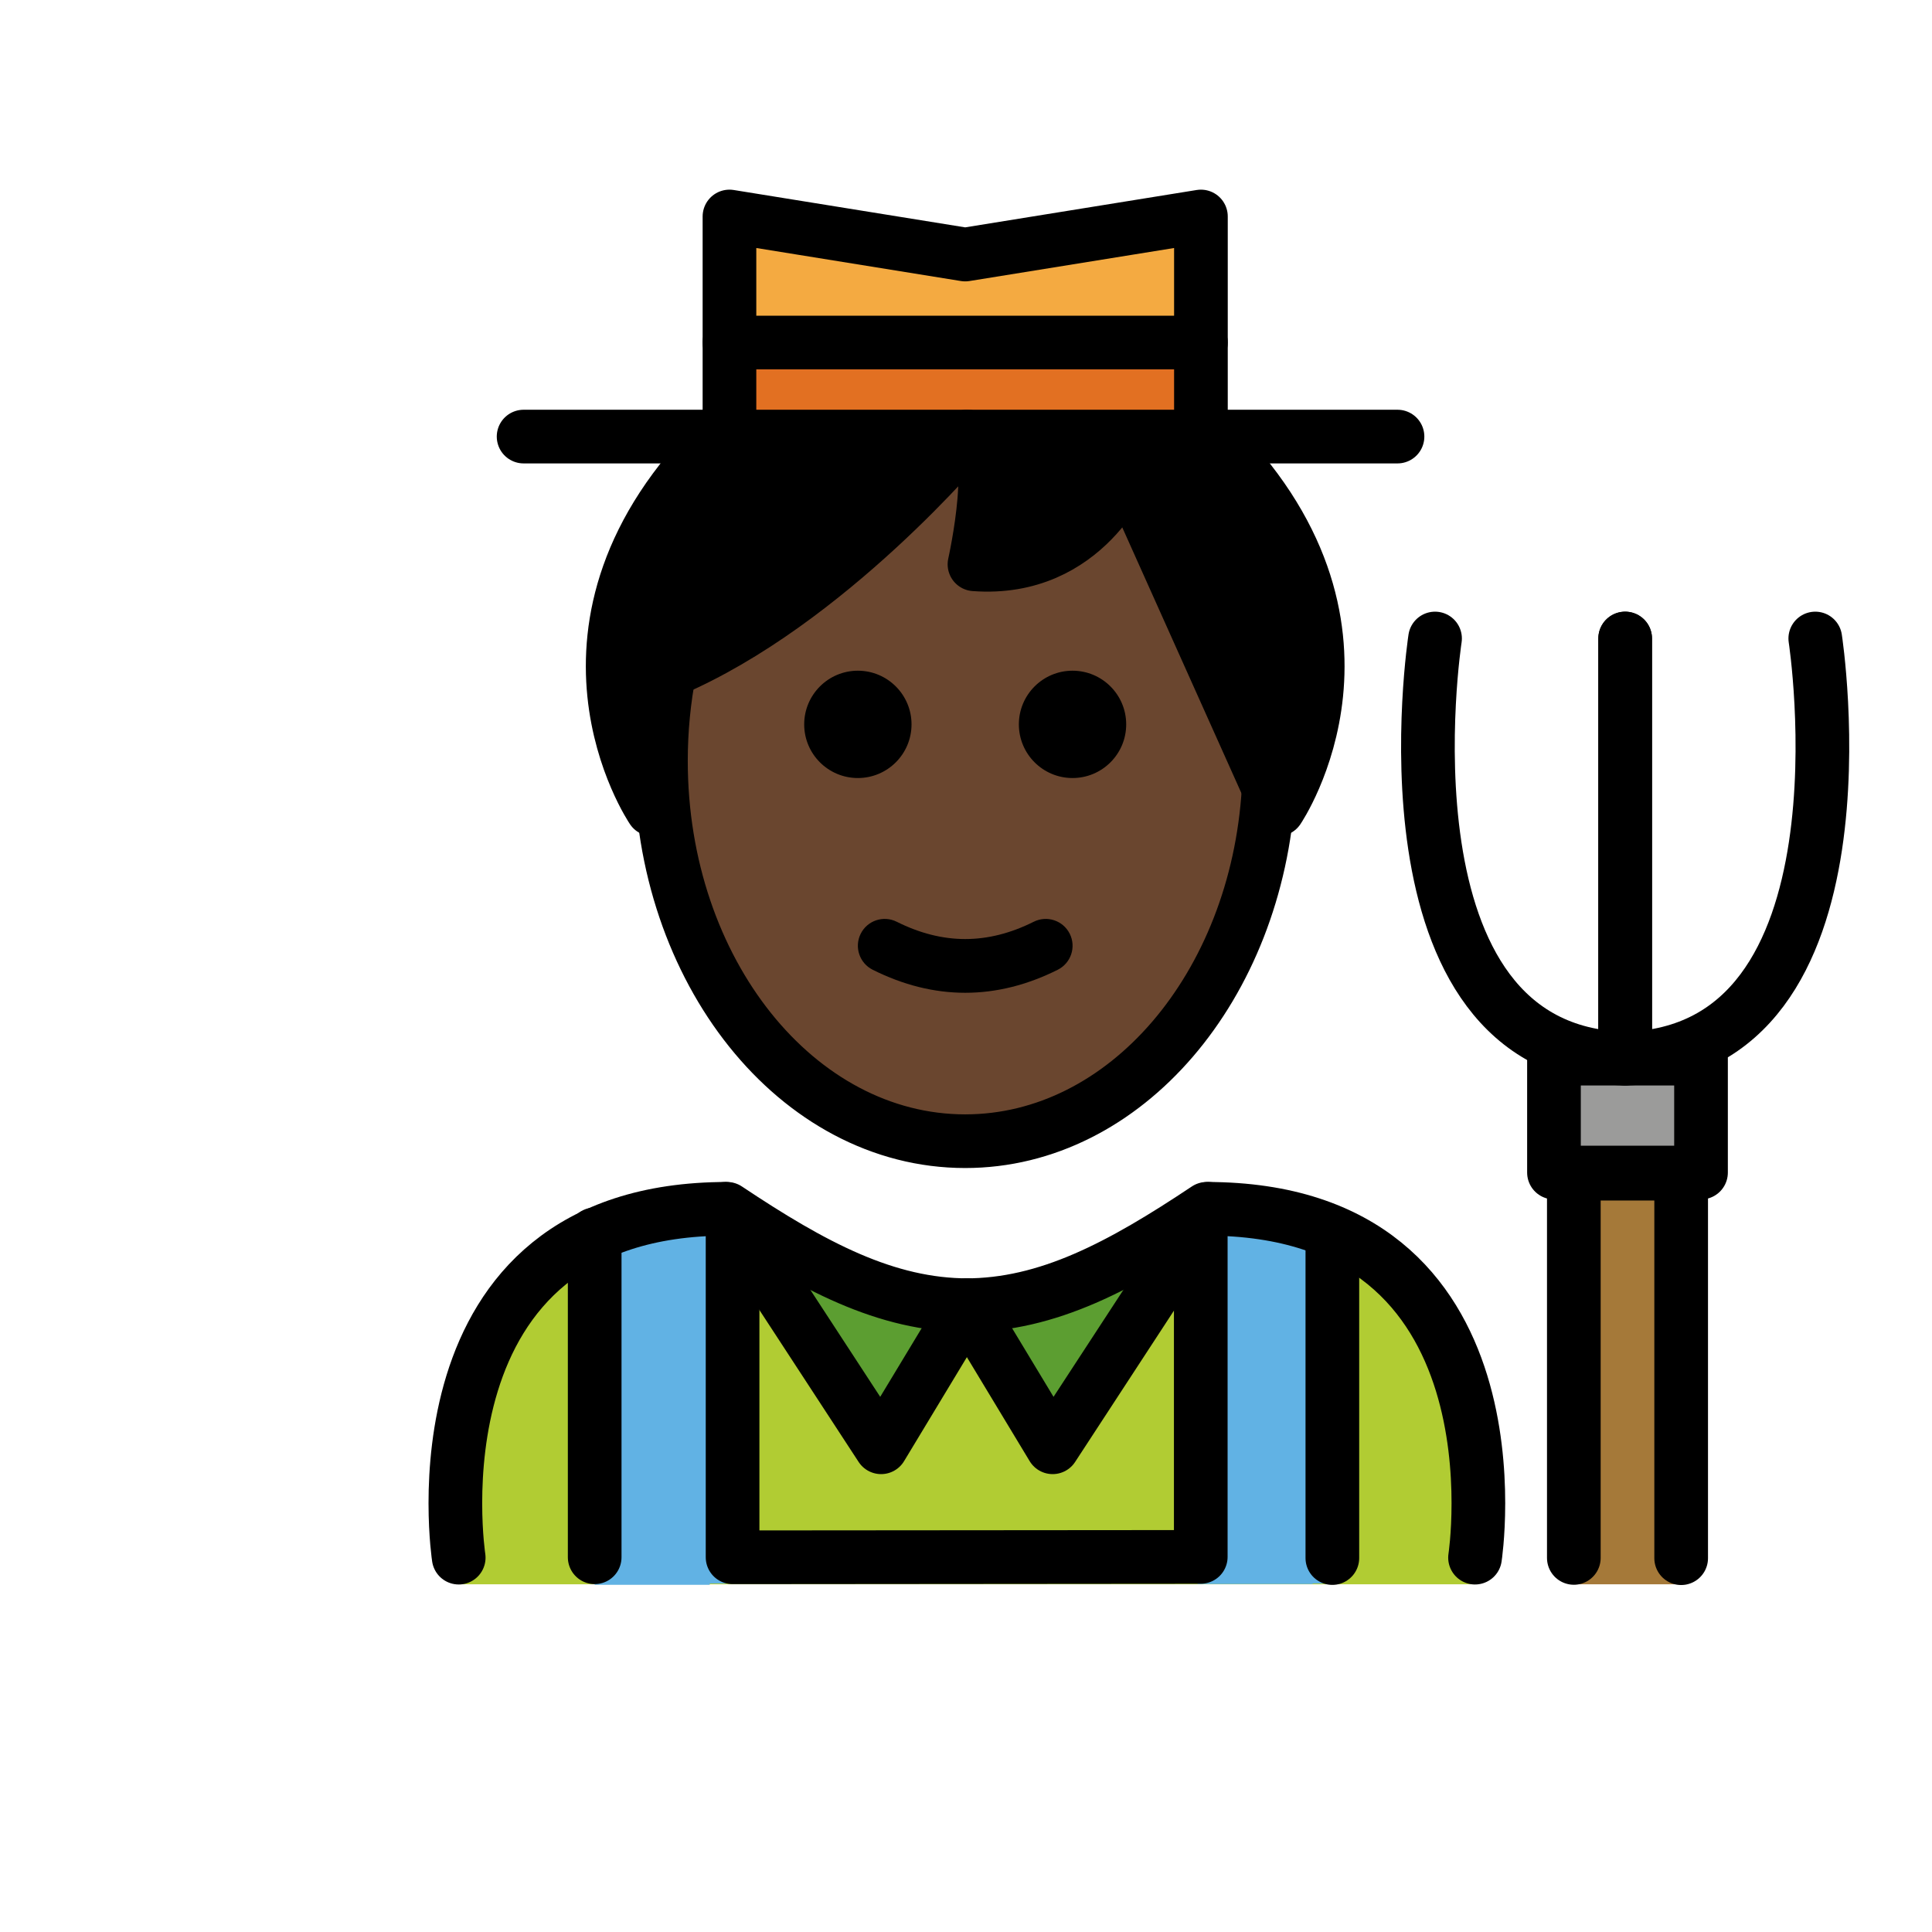 <svg xmlns="http://www.w3.org/2000/svg" id="a" version="1.1" viewBox="0 0 72 72"><g id="b"><path fill="#B1CC33" d="m54.97 59.042s2-13.992-10-13.992c-3.192 2.128-5.926 3.599-9 3.592h0.125c-3.074 0.006-5.808-1.464-9-3.592-12 0-10 13.992-10 13.992"/><polyline fill="#5C9E31" points="27.033 45.049 32.836 53.936 36.033 48.642"/><polyline fill="#5C9E31" points="45.033 45.049 39.229 53.936 36.033 48.642"/><rect width="5.48" height="4.245" x="57.912" y="39.453" fill="#9B9B9A"/><polygon fill="#A57939" points="62.652 54.839 62.652 43.739 58.652 43.739 58.652 54.839 58.652 58.059 58.652 59.042 62.855 59.042 62.855 54.839"/><rect width="4.288" height="13.971" x="22.162" y="45.09" fill="#61B2E4"/><polygon fill="#61B2E4" points="49.653 58.205 22.162 58.035 22.162 59.013 49.653 59.013"/><polygon fill="#61B2E4" points="48.92 45.09 44.631 45.09 44.631 50.773 44.631 59.032 48.92 59.032"/><polyline fill="#F4AA41" points="27.185 16.27 27.185 8.068 35.97 9.486 44.755 8.068 44.755 16.27"/><rect width="17.446" height="2.659" x="27.185" y="12.854" fill="#E27022"/></g><g id="c"><path d="m24.724 24.994c-0.21 1.078-0.321 2.204-0.321 3.362 0 0.793 0.052 1.571 0.152 2.328l-0.474-0.523s-4.652-6.851 2.553-13.891h18.213c7.206 7.039 2.554 13.891 2.554 13.891l-5.66-12.624s-1.478 3.806-5.654 3.493c0 0 1.065-4.759-0.283-4.759 0 0-5.183 6.217-11.073 8.725"/></g><g id="d"><path fill="#6a462f" d="m41.742 17.536s-1.478 3.806-5.654 3.493c0 0 1.065-4.759-0.283-4.759 0 0-5.179 6.212-11.066 8.722-0.015 0.074-0.032 0.147-0.046 0.222-0.062 0.344-0.11 0.695-0.152 1.048-0.02 0.167-0.046 0.331-0.061 0.5-0.047 0.524-0.076 1.055-0.076 1.594 0 0.449 0.021 0.892 0.054 1.331 0.01 0.139 0.027 0.276 0.041 0.414 0.689 7.003 5.456 12.428 11.244 12.428 5.993 0 10.887-5.815 11.298-13.176l-5.298-11.817z"/></g><g id="e"><path d="m41.97 26.995c0 1.105-0.896 2-2 2s-2-0.895-2-2c0-1.103 0.896-2 2-2s2 0.896 2 2"/><path d="m33.97 26.995c0 1.105-0.896 2-2 2s-2-0.895-2-2c0-1.103 0.896-2 2-2s2 0.896 2 2"/><path d="m35.97 36.998c-1.152 0-2.304-0.286-3.447-0.858-0.494-0.247-0.694-0.848-0.447-1.342 0.247-0.494 0.846-0.694 1.342-0.447 1.718 0.859 3.388 0.859 5.106 0 0.495-0.247 1.095-0.046 1.342 0.447 0.247 0.494 0.047 1.095-0.447 1.342-1.143 0.572-2.295 0.858-3.447 0.858z"/><polyline fill="none" stroke="#000" stroke-linecap="round" stroke-linejoin="round" stroke-miterlimit="10" stroke-width="2" points="27.033 45.049 32.836 53.936 36.033 48.642"/><polyline fill="none" stroke="#000" stroke-linecap="round" stroke-linejoin="round" stroke-miterlimit="10" stroke-width="2" points="45.033 45.049 39.229 53.936 36.033 48.642"/><path fill="none" stroke="#000" stroke-linecap="round" stroke-linejoin="round" stroke-miterlimit="10" stroke-width="2" d="m53.48 23.795s-2.377 15.416 7.085 15.658v-15.658"/><path fill="none" stroke="#000" stroke-linecap="round" stroke-linejoin="round" stroke-miterlimit="10" stroke-width="2" d="m67.65 23.795s2.377 15.416-7.085 15.658v-15.658"/><rect width="5.48" height="4.245" x="57.912" y="39.453" fill="none" stroke="#000" stroke-linecap="round" stroke-linejoin="round" stroke-miterlimit="10" stroke-width="2"/><polyline fill="none" stroke="#000" stroke-linecap="round" stroke-linejoin="round" stroke-miterlimit="10" stroke-width="2" points="62.652 58.069 62.652 43.739 58.652 43.739 58.652 58.059"/><path fill="none" stroke="#000" stroke-linecap="round" stroke-linejoin="round" stroke-miterlimit="10" stroke-width="2" d="m54.97 58.049s2-13-10-13c-3.192 2.128-5.926 3.599-9 3.592h0.125c-3.074 0.006-5.808-1.464-9-3.592-12 0-10 13-10 13"/><line x1="22.162" x2="22.162" y1="46.001" y2="58.035" fill="none" stroke="#000" stroke-linecap="round" stroke-linejoin="round" stroke-miterlimit="10" stroke-width="2"/><line x1="49.653" x2="49.653" y1="46.001" y2="58.064" fill="none" stroke="#000" stroke-linecap="round" stroke-linejoin="round" stroke-miterlimit="10" stroke-width="2"/><polyline fill="none" stroke="#000" stroke-linecap="round" stroke-linejoin="round" stroke-miterlimit="10" stroke-width="2" points="27.301 45.305 27.301 58.035 44.749 58.021 44.749 45.284"/><path fill="none" stroke="#000" stroke-miterlimit="10" d="m24.724 24.994c-0.21 1.078-0.321 2.204-0.321 3.362 0 0.793 0.052 1.571 0.152 2.328l-0.474-0.523s-4.652-6.851 2.553-13.891h18.213c7.206 7.039 2.554 13.891 2.554 13.891l-5.66-12.624s-1.478 3.806-5.654 3.493c0 0 1.065-4.759-0.283-4.759 0 0-5.183 6.217-11.073 8.725"/><path fill="none" stroke="#000" stroke-miterlimit="10" stroke-width="2" d="m24.952 24.994c-0.21 1.078-0.321 2.204-0.321 3.362 0 7.828 5.076 14.173 11.339 14.173 5.97 0 10.862-5.767 11.306-13.087"/><path fill="none" stroke="#000" stroke-linecap="round" stroke-linejoin="round" stroke-miterlimit="10" stroke-width="2" d="m45.077 16.27c7.206 7.039 2.553 13.891 2.553 13.891l-5.66-12.624s-1.478 3.806-5.654 3.493c0 0 1.065-4.759-0.283-4.759 0 0-5.183 6.217-11.073 8.725"/><path fill="none" stroke="#000" stroke-linecap="round" stroke-linejoin="round" stroke-miterlimit="10" stroke-width="2" d="m24.31 30.161s-4.652-6.851 2.553-13.891"/><polyline fill="none" stroke="#000" stroke-linecap="round" stroke-linejoin="round" stroke-miterlimit="10" stroke-width="2" points="27.185 16.27 27.185 8.068 35.97 9.486 44.755 8.068 44.755 16.27"/><line x1="27.185" x2="44.755" y1="12.765" y2="12.765" fill="none" stroke="#000" stroke-linecap="round" stroke-linejoin="round" stroke-miterlimit="10" stroke-width="2"/><line x1="19.513" x2="52.081" y1="16.27" y2="16.27" fill="none" stroke="#000" stroke-linecap="round" stroke-linejoin="round" stroke-miterlimit="10" stroke-width="2"/></g></svg>